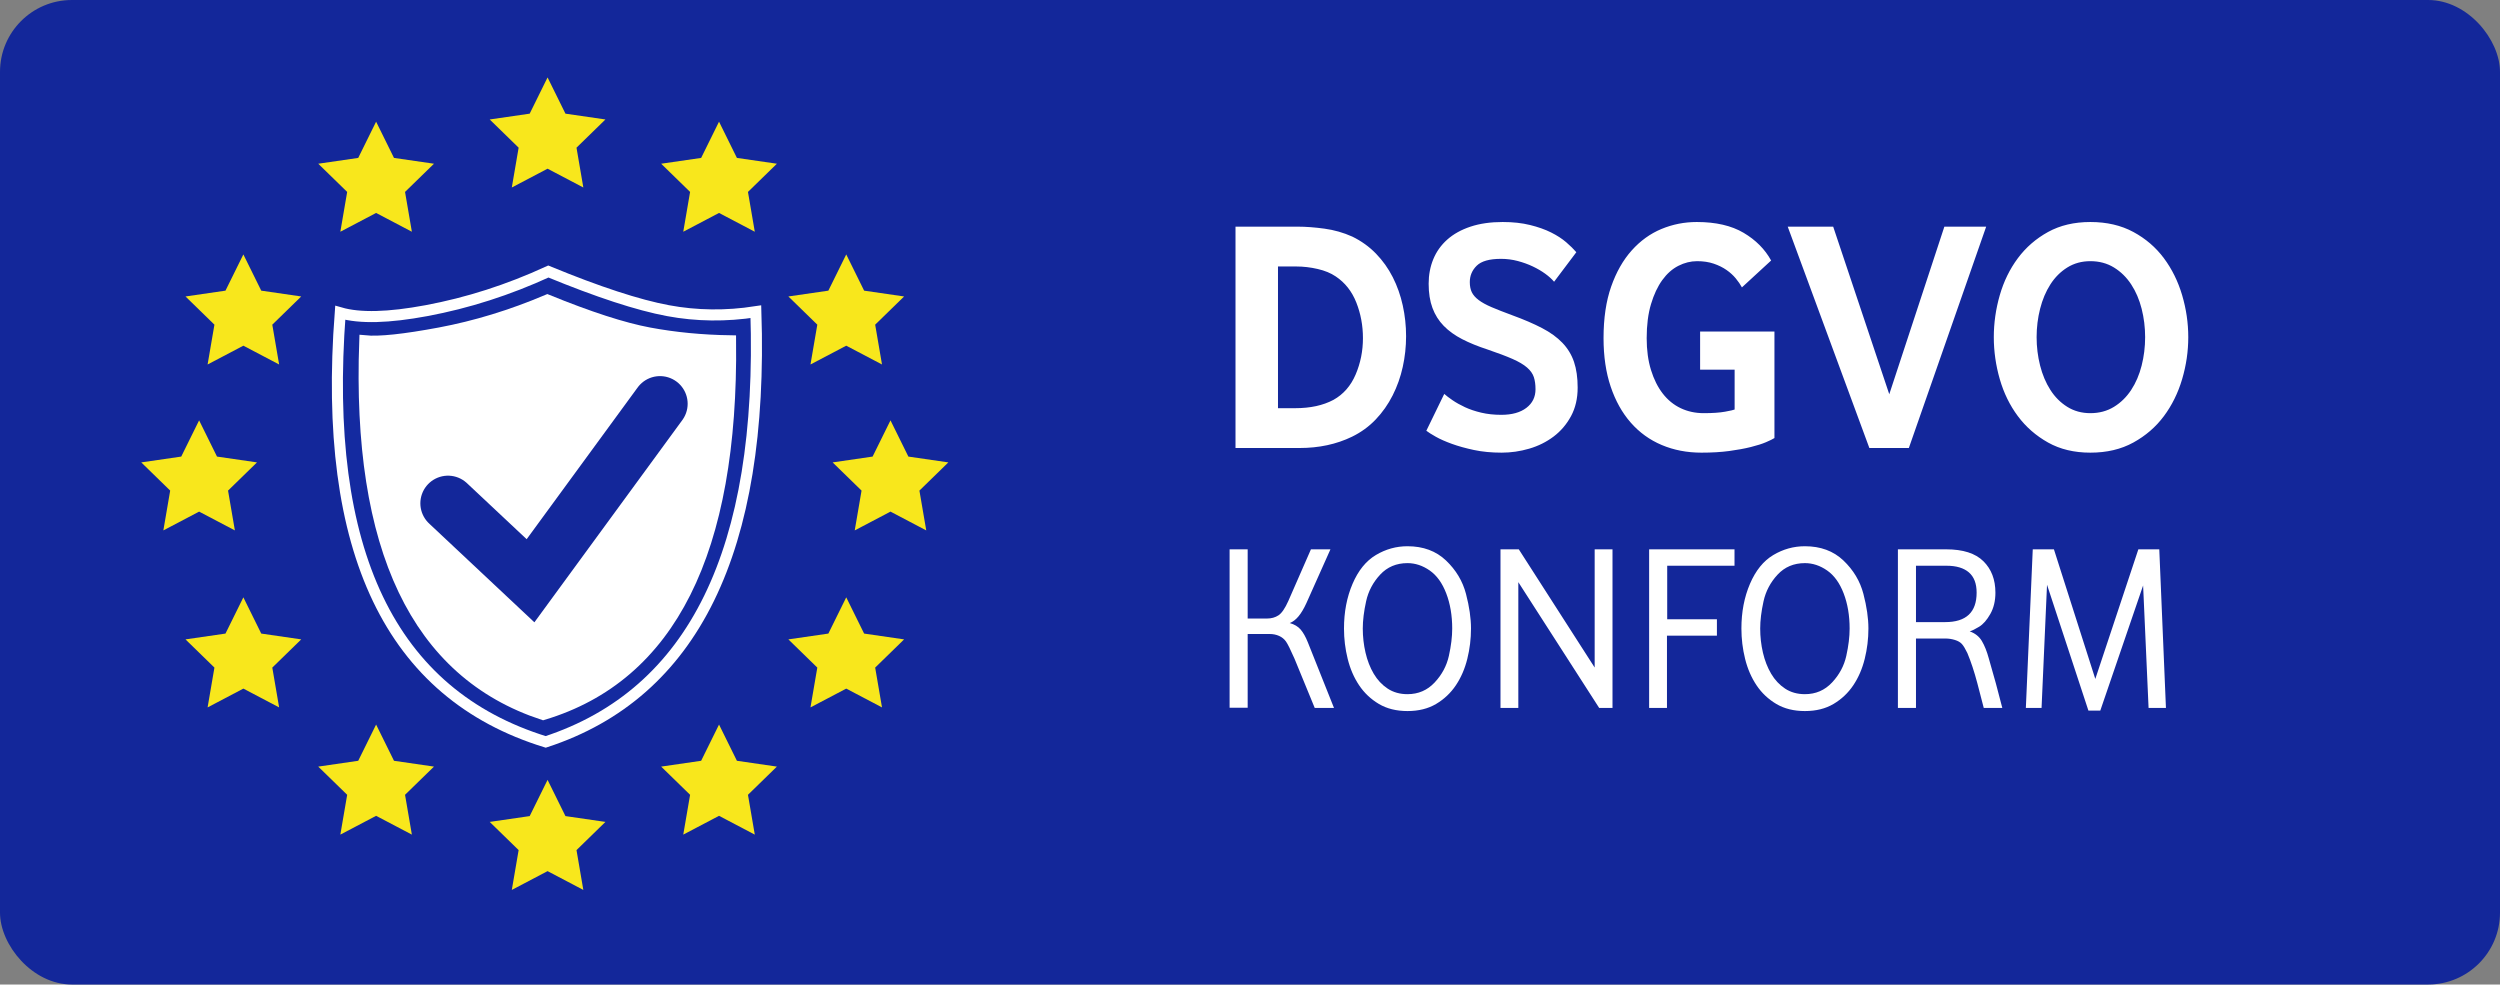 
<svg width="452px" height="178px" viewBox="0 0 452 178" version="1.1" xmlns="http://www.w3.org/2000/svg" xmlns:xlink="http://www.w3.org/1999/xlink">
    <rect x="0" y="0" width="452" height="178" fill="#808080" stroke="none"/>
    <g id="Page-1" stroke="none" stroke-width="1" fill="none" fill-rule="evenodd">
        <g id="Group-28">
            <rect id="Rectangle" fill="#13279A" x="0" y="0" width="452" height="178" rx="13"></rect>
            <path d="M254.22,60.78 C254.22,62.66 254.02,64.51 253.62,66.33 C253.22,68.15 252.61,69.87 251.79,71.49 C250.97,73.11 249.95,74.56 248.73,75.84 C247.51,77.12 246.08,78.16 244.44,78.96 C241.64,80.32 238.48,81 234.96,81 L223.38,81 L223.38,40.98 L234.66,40.98 C236.1,40.98 237.7,41.1 239.46,41.34 C241.22,41.58 242.9,42.06 244.5,42.78 C246.14,43.58 247.57,44.61 248.79,45.87 C250.01,47.13 251.02,48.55 251.82,50.13 C252.62,51.71 253.22,53.41 253.62,55.23 C254.02,57.05 254.22,58.9 254.22,60.78 Z M246.42,61.14 C246.42,58.86 246.02,56.71 245.22,54.69 C244.42,52.67 243.18,51.1 241.5,49.98 C240.62,49.38 239.53,48.93 238.23,48.63 C236.93,48.33 235.64,48.18 234.36,48.18 L231.06,48.18 L231.06,73.8 L234.18,73.8 C236.9,73.8 239.2,73.3 241.08,72.3 C242.88,71.3 244.22,69.77 245.1,67.71 C245.98,65.65 246.42,63.46 246.42,61.14 Z M285.24,70.08 C285.24,72.04 284.84,73.76 284.04,75.24 C283.24,76.72 282.19,77.95 280.89,78.93 C279.59,79.91 278.12,80.64 276.48,81.12 C274.84,81.6 273.18,81.84 271.5,81.84 C269.66,81.84 267.99,81.68 266.49,81.36 C264.99,81.04 263.66,80.67 262.5,80.25 C261.34,79.83 260.37,79.4 259.59,78.96 C258.81,78.52 258.24,78.16 257.88,77.88 L261.12,71.22 C261.48,71.54 261.98,71.92 262.62,72.36 C263.26,72.8 264.01,73.22 264.87,73.62 C265.73,74.02 266.71,74.35 267.81,74.61 C268.91,74.87 270.12,75 271.44,75 C273.36,75 274.87,74.58 275.97,73.74 C277.07,72.9 277.62,71.78 277.62,70.38 C277.62,69.54 277.52,68.81 277.32,68.19 C277.12,67.57 276.71,66.99 276.09,66.45 C275.47,65.91 274.59,65.39 273.45,64.89 C272.31,64.39 270.8,63.82 268.92,63.18 C267.2,62.62 265.68,62 264.36,61.32 C263.04,60.64 261.93,59.84 261.03,58.92 C260.13,58 259.45,56.92 258.99,55.68 C258.53,54.44 258.3,52.98 258.3,51.3 C258.3,49.7 258.58,48.22 259.14,46.86 C259.7,45.5 260.54,44.32 261.66,43.32 C262.78,42.32 264.18,41.54 265.86,40.98 C267.54,40.42 269.48,40.14 271.68,40.14 C273.52,40.14 275.17,40.32 276.63,40.68 C278.09,41.04 279.36,41.49 280.44,42.03 C281.52,42.57 282.43,43.16 283.17,43.8 C283.91,44.44 284.52,45.04 285,45.6 L280.98,50.94 C280.58,50.46 280.05,49.98 279.39,49.5 C278.73,49.02 277.98,48.58 277.14,48.18 C276.3,47.78 275.39,47.45 274.41,47.19 C273.43,46.93 272.42,46.8 271.38,46.8 C269.3,46.8 267.84,47.21 267,48.03 C266.16,48.85 265.74,49.84 265.74,51 C265.74,51.72 265.86,52.33 266.1,52.83 C266.34,53.33 266.75,53.8 267.33,54.24 C267.91,54.68 268.69,55.11 269.67,55.53 C270.65,55.95 271.9,56.44 273.42,57 C275.5,57.76 277.29,58.53 278.79,59.31 C280.29,60.09 281.52,60.98 282.48,61.98 C283.44,62.98 284.14,64.13 284.58,65.43 C285.02,66.73 285.24,68.28 285.24,70.08 Z M320.82,79.2 C320.5,79.4 319.99,79.65 319.29,79.95 C318.59,80.25 317.68,80.54 316.56,80.82 C315.44,81.1 314.14,81.34 312.66,81.54 C311.18,81.74 309.5,81.84 307.62,81.84 C305.02,81.84 302.63,81.38 300.45,80.46 C298.27,79.54 296.4,78.19 294.84,76.41 C293.28,74.63 292.07,72.46 291.21,69.9 C290.35,67.34 289.92,64.42 289.92,61.14 C289.92,57.54 290.38,54.43 291.3,51.81 C292.22,49.19 293.46,47.01 295.02,45.27 C296.58,43.53 298.37,42.24 300.39,41.4 C302.41,40.56 304.54,40.14 306.78,40.14 C310.22,40.14 313.04,40.79 315.24,42.09 C317.44,43.39 319.1,45.06 320.22,47.1 L314.94,51.96 C314.66,51.44 314.29,50.9 313.83,50.34 C313.37,49.78 312.81,49.27 312.15,48.81 C311.49,48.35 310.72,47.97 309.84,47.67 C308.96,47.37 307.96,47.22 306.84,47.22 C305.68,47.22 304.55,47.5 303.45,48.06 C302.35,48.62 301.38,49.48 300.54,50.64 C299.7,51.8 299.02,53.25 298.5,54.99 C297.98,56.73 297.72,58.78 297.72,61.14 C297.72,63.3 297.98,65.22 298.5,66.9 C299.02,68.58 299.73,70 300.63,71.16 C301.53,72.32 302.61,73.2 303.87,73.8 C305.13,74.4 306.52,74.7 308.04,74.7 C309.64,74.7 310.93,74.61 311.91,74.43 C312.89,74.25 313.46,74.12 313.62,74.04 L313.62,66.84 L307.38,66.84 L307.38,59.94 L320.82,59.94 L320.82,79.2 Z M337.98,81 L323.22,40.98 L331.44,40.98 L341.58,71.28 L351.54,40.98 L359.1,40.98 L345.12,81 L337.98,81 Z M395.64,60.96 C395.64,63.52 395.27,66.05 394.53,68.55 C393.79,71.05 392.69,73.28 391.23,75.24 C389.77,77.2 387.93,78.79 385.71,80.01 C383.49,81.23 380.9,81.84 377.94,81.84 C375.02,81.84 372.47,81.23 370.29,80.01 C368.11,78.79 366.29,77.2 364.83,75.24 C363.37,73.28 362.28,71.05 361.56,68.55 C360.84,66.05 360.48,63.52 360.48,60.96 C360.48,58.4 360.84,55.87 361.56,53.37 C362.28,50.87 363.37,48.64 364.83,46.68 C366.29,44.72 368.11,43.14 370.29,41.94 C372.47,40.74 375.02,40.14 377.94,40.14 C380.9,40.14 383.49,40.74 385.71,41.94 C387.93,43.14 389.77,44.72 391.23,46.68 C392.69,48.64 393.79,50.87 394.53,53.37 C395.27,55.87 395.64,58.4 395.64,60.96 Z M387.84,60.96 C387.84,59.2 387.63,57.49 387.21,55.83 C386.79,54.17 386.16,52.7 385.32,51.42 C384.48,50.14 383.44,49.12 382.2,48.36 C380.96,47.6 379.54,47.22 377.94,47.22 C376.38,47.22 374.99,47.6 373.77,48.36 C372.55,49.12 371.53,50.14 370.71,51.42 C369.89,52.7 369.27,54.17 368.85,55.83 C368.43,57.49 368.22,59.2 368.22,60.96 C368.22,62.72 368.43,64.43 368.85,66.09 C369.27,67.75 369.89,69.22 370.71,70.5 C371.53,71.78 372.55,72.8 373.77,73.56 C374.99,74.32 376.38,74.7 377.94,74.7 C379.54,74.7 380.96,74.32 382.2,73.56 C383.44,72.8 384.48,71.78 385.32,70.5 C386.16,69.22 386.79,67.75 387.21,66.09 C387.63,64.43 387.84,62.72 387.84,60.96 Z" id="DSGVO" fill="#FFFFFF"></path>
            <path d="M237.705,128 L234.05,119.099 C233.333,117.465 232.817,116.426 232.502,115.981 C232.187,115.537 231.771,115.2 231.255,114.971 C230.739,114.742 230.18,114.627 229.578,114.627 L225.579,114.627 L225.579,127.957 L222.311,127.957 L222.311,99.319 L225.579,99.319 L225.579,111.832 L229.062,111.832 C229.865,111.832 230.56,111.639 231.148,111.251 C231.735,110.864 232.33,109.997 232.932,108.65 L237.017,99.319 L240.543,99.319 L236.2,109.037 C235.741,110.04 235.268,110.836 234.781,111.424 C234.294,112.011 233.763,112.42 233.19,112.649 C234.021,112.878 234.673,113.265 235.147,113.81 C235.62,114.355 236.057,115.129 236.458,116.132 L241.188,128 L237.705,128 Z M254.475,128.559 C252.468,128.559 250.741,128.129 249.293,127.269 C247.846,126.409 246.656,125.284 245.725,123.894 C244.793,122.503 244.105,120.912 243.661,119.121 C243.216,117.329 242.994,115.501 242.994,113.638 C242.994,110.657 243.51,107.962 244.542,105.554 C245.574,103.146 246.979,101.412 248.756,100.351 C250.533,99.29 252.44,98.76 254.475,98.76 C257.313,98.76 259.635,99.62 261.441,101.34 C263.247,103.06 264.451,105.074 265.053,107.382 C265.655,109.689 265.956,111.775 265.956,113.638 C265.956,115.501 265.734,117.329 265.289,119.121 C264.845,120.912 264.157,122.503 263.226,123.894 C262.294,125.284 261.104,126.409 259.656,127.269 C258.209,128.129 256.482,128.559 254.475,128.559 Z M254.475,125.506 C256.424,125.506 258.058,124.804 259.377,123.399 C260.696,121.994 261.556,120.389 261.957,118.583 C262.358,116.777 262.559,115.129 262.559,113.638 C262.559,111.287 262.201,109.173 261.484,107.296 C260.767,105.418 259.771,104.035 258.495,103.146 C257.22,102.257 255.88,101.813 254.475,101.813 C252.468,101.813 250.82,102.508 249.53,103.898 C248.24,105.289 247.394,106.894 246.993,108.715 C246.592,110.535 246.391,112.176 246.391,113.638 C246.391,115.129 246.556,116.583 246.886,118.002 C247.215,119.422 247.71,120.69 248.369,121.808 C249.028,122.926 249.867,123.822 250.885,124.496 C251.902,125.169 253.099,125.506 254.475,125.506 Z M271.288,128 L271.288,99.319 L274.599,99.319 L288.316,120.69 L288.316,99.319 L291.541,99.319 L291.541,128 L289.133,128 L274.513,105.253 L274.513,128 L271.288,128 Z M298.163,128 L298.163,99.319 L313.6,99.319 L313.6,102.286 L301.431,102.286 L301.431,111.961 L310.418,111.961 L310.418,114.928 L301.388,114.928 L301.388,128 L298.163,128 Z M326.328,128.559 C324.321,128.559 322.594,128.129 321.147,127.269 C319.699,126.409 318.509,125.284 317.577,123.894 C316.646,122.503 315.958,120.912 315.514,119.121 C315.069,117.329 314.847,115.501 314.847,113.638 C314.847,110.657 315.363,107.962 316.395,105.554 C317.427,103.146 318.832,101.412 320.609,100.351 C322.386,99.29 324.293,98.76 326.328,98.76 C329.166,98.76 331.488,99.62 333.294,101.34 C335.1,103.06 336.304,105.074 336.906,107.382 C337.508,109.689 337.809,111.775 337.809,113.638 C337.809,115.501 337.587,117.329 337.142,119.121 C336.698,120.912 336.01,122.503 335.079,123.894 C334.147,125.284 332.957,126.409 331.51,127.269 C330.062,128.129 328.335,128.559 326.328,128.559 Z M326.328,125.506 C328.277,125.506 329.911,124.804 331.23,123.399 C332.549,121.994 333.409,120.389 333.81,118.583 C334.211,116.777 334.412,115.129 334.412,113.638 C334.412,111.287 334.054,109.173 333.337,107.296 C332.62,105.418 331.624,104.035 330.349,103.146 C329.073,102.257 327.733,101.813 326.328,101.813 C324.321,101.813 322.673,102.508 321.383,103.898 C320.093,105.289 319.247,106.894 318.846,108.715 C318.445,110.535 318.244,112.176 318.244,113.638 C318.244,115.129 318.409,116.583 318.738,118.002 C319.068,119.422 319.563,120.69 320.222,121.808 C320.881,122.926 321.72,123.822 322.738,124.496 C323.755,125.169 324.952,125.506 326.328,125.506 Z M343.141,128 L343.141,99.319 L351.87,99.319 C354.909,99.319 357.152,100.036 358.599,101.469 C360.047,102.902 360.771,104.794 360.771,107.145 C360.771,108.636 360.463,109.926 359.846,111.015 C359.23,112.104 358.557,112.871 357.825,113.316 C357.094,113.76 356.528,114.039 356.127,114.154 C357.102,114.498 357.833,115.078 358.32,115.895 C358.807,116.713 359.223,117.752 359.567,119.013 C359.739,119.644 359.94,120.353 360.169,121.141 C360.398,121.93 360.628,122.74 360.857,123.571 L362.018,128 L358.664,128 L357.503,123.528 C356.958,121.464 356.356,119.644 355.697,118.067 C355.324,117.293 354.995,116.748 354.708,116.433 C354.421,116.118 353.999,115.874 353.44,115.702 C352.88,115.53 352.314,115.444 351.741,115.444 L346.409,115.444 L346.409,128 L343.141,128 Z M346.409,112.477 L351.698,112.477 C355.482,112.477 357.374,110.7 357.374,107.145 C357.374,105.511 356.908,104.293 355.976,103.49 C355.045,102.687 353.705,102.286 351.956,102.286 L346.409,102.286 L346.409,112.477 Z M377.584,128.473 L370.102,105.726 L369.113,128 L366.275,128 L367.522,99.319 L371.349,99.319 L378.831,122.754 L386.614,99.319 L390.398,99.319 L391.602,128 L388.463,128 L387.474,105.855 L379.734,128.473 L377.584,128.473 Z" id="KONFORM" fill="#FFFFFF"></path>
            <g id="Group-26" transform="translate(25, 14)" fill="#F8E71C">
                <polygon id="Star" points="74 16.5 67.534 19.899 68.769 12.7 63.538 7.601 70.767 6.55 74 0 77.233 6.55 84.462 7.601 79.231 12.7 80.466 19.899"></polygon>
                <polygon id="Star-Copy-16" points="74 143.5 67.534 146.899 68.769 139.7 63.538 134.601 70.767 133.55 74 127 77.233 133.55 84.462 134.601 79.231 139.7 80.466 146.899"></polygon>
                <polygon id="Star-Copy-7" points="128 48.5 121.534 51.899 122.769 44.7 117.538 39.601 124.767 38.55 128 32 131.233 38.55 138.462 39.601 133.231 44.7 134.466 51.899"></polygon>
                <polygon id="Star-Copy-19" points="128 110.5 121.534 113.899 122.769 106.7 117.538 101.601 124.767 100.55 128 94 131.233 100.55 138.462 101.601 133.231 106.7 134.466 113.899"></polygon>
                <polygon id="Star-Copy-8" points="19 48.5 12.534 51.899 13.769 44.7 8.538 39.601 15.767 38.55 19 32 22.233 38.55 29.462 39.601 24.231 44.7 25.466 51.899"></polygon>
                <polygon id="Star-Copy-20" points="19 110.5 12.534 113.899 13.769 106.7 8.538 101.601 15.767 100.55 19 94 22.233 100.55 29.462 101.601 24.231 106.7 25.466 113.899"></polygon>
                <polygon id="Star-Copy-17" points="11 78.5 4.534 81.899 5.769 74.7 0.538 69.601 7.767 68.55 11 62 14.233 68.55 21.462 69.601 16.231 74.7 17.466 81.899"></polygon>
                <polygon id="Star-Copy-18" points="136 78.5 129.534 81.899 130.769 74.7 125.538 69.601 132.767 68.55 136 62 139.233 68.55 146.462 69.601 141.231 74.7 142.466 81.899"></polygon>
                <polygon id="Star-Copy-11" points="43 24.5 36.534 27.899 37.769 20.7 32.538 15.601 39.767 14.55 43 8 46.233 14.55 53.462 15.601 48.231 20.7 49.466 27.899"></polygon>
                <polygon id="Star-Copy-14" points="43 133.5 36.534 136.899 37.769 129.7 32.538 124.601 39.767 123.55 43 117 46.233 123.55 53.462 124.601 48.231 129.7 49.466 136.899"></polygon>
                <polygon id="Star-Copy-12" points="105 24.5 98.534 27.899 99.769 20.7 94.538 15.601 101.767 14.55 105 8 108.233 14.55 115.462 15.601 110.231 20.7 111.466 27.899"></polygon>
                <polygon id="Star-Copy-15" points="105 133.5 98.534 136.899 99.769 129.7 94.538 124.601 101.767 123.55 105 117 108.233 123.55 115.462 124.601 110.231 129.7 111.466 136.899"></polygon>
            </g>
            <g id="Group-27" transform="translate(60, 48)" stroke="#FFFFFF" stroke-width="2">
                <path d="M1.515,8.555 C-1.772,51.746 10.626,77.498 38.661,86.135 C65.379,77.381 78.068,51.55 76.662,8.357 C71.256,9.197 65.958,9.134 60.773,8.167 C55.346,7.154 48.142,4.795 39.144,1.091 C31.918,4.414 24.569,6.773 17.099,8.167 C10.266,9.442 5.085,9.585 1.515,8.555 Z" id="Rectangle" fill="#142AA0"></path>
                <path d="M5.952,13.621 C8.539,13.881 13.062,13.406 19.523,12.195 C25.983,10.984 32.464,9.002 38.966,6.248 C46.552,9.339 52.674,11.321 57.334,12.195 C61.994,13.068 66.912,13.544 72.088,13.621 C72.497,51.75 61.201,74.271 38.2,81.184 C15.32,73.663 4.571,51.142 5.952,13.621 Z" id="Rectangle" fill="#FFFFFF"></path>
            </g>
            <polyline id="Path-32" stroke="#13279A" stroke-width="10" stroke-linecap="round" points="81 91 95.918 105 119.328 73"></polyline>
        </g>
    </g>
</svg>
